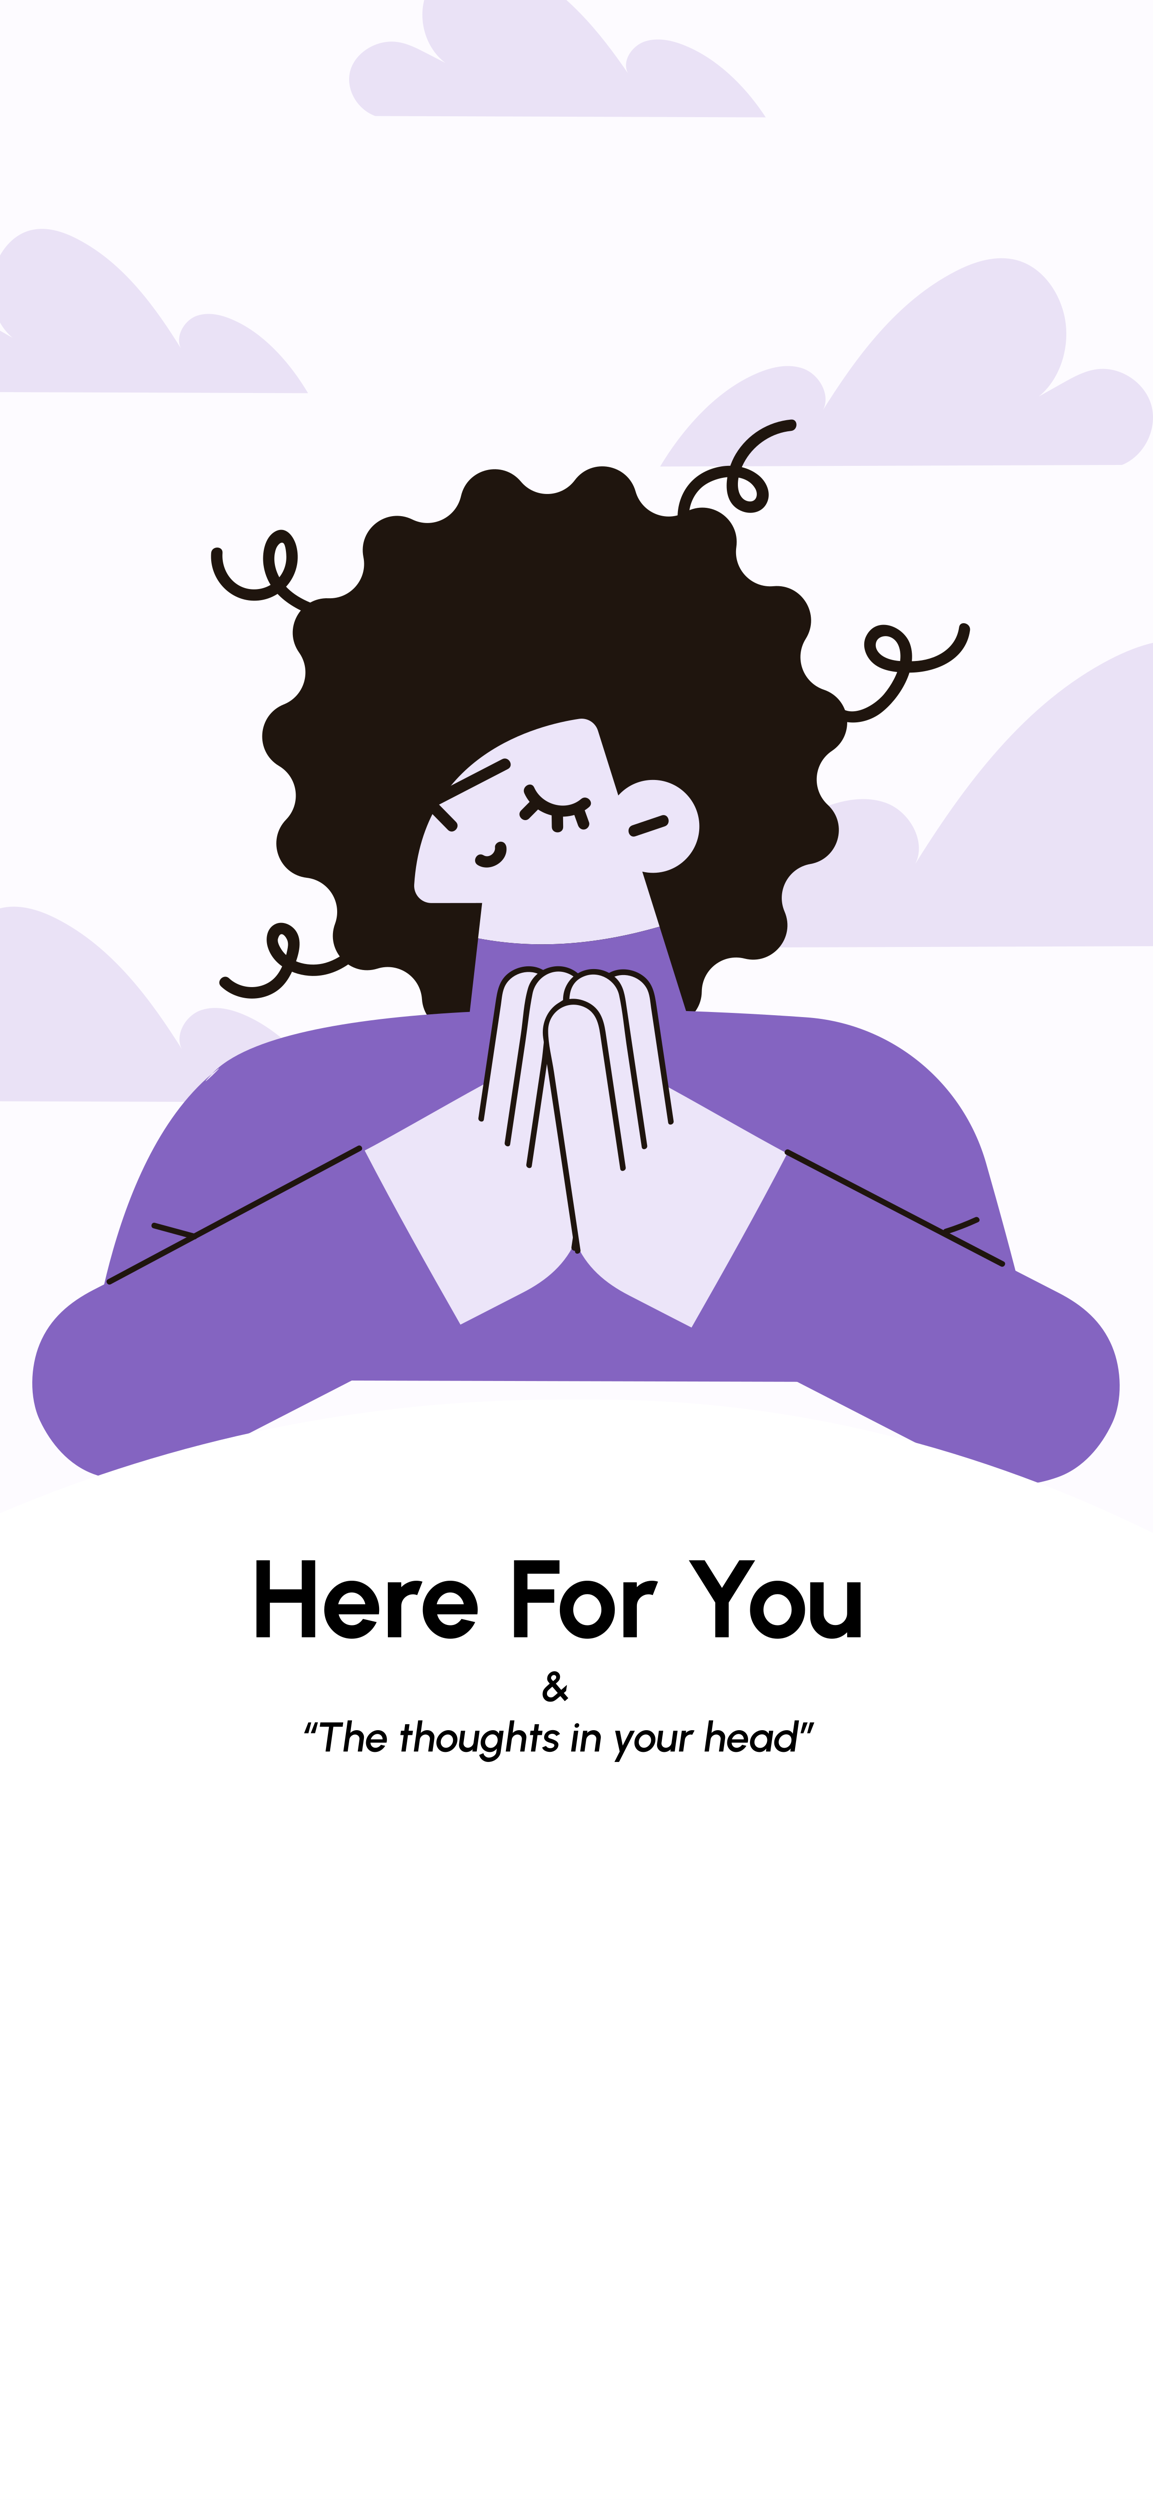 <svg width="393" height="852" viewBox="0 0 393 852" fill="none" xmlns="http://www.w3.org/2000/svg">
<g clip-path="url(#clip0_818_4637)">
<rect width="393" height="852" fill="#FDFBFF"/>
<path d="M127.916 39.55C121.487 37.173 117.649 30.072 119.441 23.936C121.232 17.799 128.428 13.398 135.272 14.297C138.791 14.747 141.989 16.386 145.091 17.992C149.025 20.016 152.959 22.04 156.893 24.096C147.074 20.916 142.309 9.799 144.484 0.45C146.019 -6.265 151.072 -12.723 158.301 -14.49C164.218 -15.936 170.486 -14.105 175.924 -11.534C192.747 -3.599 204.549 11.02 214.56 25.735C211.425 21.751 214.912 15.679 219.965 14.072C225.018 12.498 230.584 14.136 235.349 16.353C246 21.269 254.891 30.618 261 40L127.916 39.55Z" fill="#EAE2F6"/>
<rect x="127" y="839" width="140" height="5" rx="2.5" fill="black"/>
<path d="M-17.775 133.567C-23.706 131.128 -27.232 123.922 -25.602 117.664C-23.946 111.406 -17.321 106.963 -10.99 107.857C-7.731 108.318 -4.792 109.97 -1.934 111.596C1.699 113.654 5.332 115.741 8.965 117.799C-0.091 114.576 -4.472 103.251 -2.495 93.715C-1.052 86.861 3.569 80.305 10.247 78.517C15.697 77.054 21.494 78.896 26.489 81.524C42.01 89.597 52.882 104.471 62.125 119.479C59.24 115.442 62.446 109.239 67.12 107.613C71.795 106.015 76.924 107.694 81.332 109.916C91.162 114.901 99.337 124.437 105 134L-17.775 133.567Z" fill="#EAE2F6"/>
<path d="M382.452 158.45C390.057 155.359 394.58 146.223 392.49 138.288C390.366 130.354 381.87 124.721 373.75 125.854C369.571 126.438 365.802 128.533 362.137 130.594C357.478 133.205 352.818 135.85 348.159 138.46C359.773 134.373 365.391 120.015 362.856 107.925C361.006 99.235 355.079 90.923 346.515 88.656C339.526 86.801 332.092 89.136 325.686 92.468C305.781 102.704 291.838 121.561 279.985 140.59C283.685 135.472 279.574 127.606 273.579 125.545C267.583 123.519 261.006 125.648 255.353 128.465C242.746 134.785 232.263 146.875 225 159L382.452 158.45Z" fill="#EAE2F6"/>
<path d="M-34.066 375.211C-41.216 372.326 -45.503 363.713 -43.512 356.258C-41.521 348.802 -33.497 343.5 -25.859 344.557C-21.938 345.105 -18.363 347.076 -14.909 349.026C-10.521 351.484 -6.133 353.942 -1.746 356.4C-12.675 352.54 -17.977 339.072 -15.58 327.716C-13.853 319.55 -8.246 311.749 -0.181 309.616C6.4 307.869 13.389 310.083 19.463 313.191C38.213 322.82 51.356 340.514 62.509 358.391C59.015 353.576 62.895 346.182 68.542 344.272C74.169 342.363 80.385 344.353 85.708 347.015C97.571 352.967 107.464 364.302 114.29 375.698L-34.066 375.211Z" fill="#EAE2F6"/>
<path d="M462.436 322.232C473.639 317.691 480.354 304.132 477.235 292.395C474.116 280.659 461.544 272.312 449.577 273.975C443.435 274.838 437.833 277.94 432.422 281.01C425.548 284.88 418.673 288.75 411.798 292.619C428.921 286.543 437.228 265.34 433.473 247.464C430.767 234.608 421.983 222.327 409.347 218.97C399.035 216.219 388.087 219.705 378.57 224.598C349.194 239.756 328.601 267.611 311.128 295.753C316.602 288.174 310.523 276.533 301.675 273.527C292.859 270.521 283.12 273.655 274.781 277.844C256.194 287.215 240.694 305.059 230 323L462.436 322.232Z" fill="#EAE2F6"/>
<path d="M216.639 167.489C218.694 174.787 227.04 178.246 233.65 174.533C242.124 169.759 252.356 176.803 250.979 186.435C249.898 193.945 256.105 200.501 263.647 199.78C273.328 198.867 279.811 209.475 274.642 217.707C270.596 224.136 273.625 232.643 280.806 235.062C290 238.181 291.653 250.507 283.56 255.917C277.269 260.139 276.57 269.135 282.141 274.29C289.28 280.888 285.764 292.812 276.188 294.467C268.731 295.761 264.431 303.696 267.418 310.676C271.273 319.608 263.202 329.07 253.796 326.694C246.445 324.827 239.306 330.343 239.2 337.917C239.094 347.655 227.888 353.023 220.24 346.997C214.287 342.309 205.517 344.43 202.36 351.326C198.314 360.173 185.879 360.512 181.346 351.898C177.808 345.194 168.931 343.539 163.254 348.567C155.967 354.996 144.485 350.244 143.828 340.527C143.319 332.953 135.884 327.839 128.66 330.11C119.381 333.016 110.823 323.978 114.191 314.855C116.818 307.727 112.094 300.025 104.552 299.155C94.913 298.031 90.74 286.299 97.519 279.318C102.794 273.887 101.607 264.913 95.104 261.052C86.757 256.087 87.71 243.676 96.735 240.069C103.768 237.247 106.331 228.591 101.946 222.396C96.332 214.461 102.243 203.514 111.945 203.896C119.508 204.193 125.376 197.319 123.872 189.872C121.966 180.325 131.816 172.751 140.523 177.036C147.323 180.388 155.458 176.485 157.132 169.08C159.271 159.597 171.346 156.669 177.554 164.137C182.405 169.971 191.429 169.717 195.942 163.628C201.767 155.863 213.991 158.133 216.639 167.489Z" fill="#1F150E"/>
<path d="M336.119 396.452C328.175 368.617 303.707 348.759 274.875 346.722C208.885 342.033 96.205 340.336 72.288 365.923C80.423 359.091 64.471 374.282 72.288 365.923C35.703 396.622 30.004 471.09 30.004 471.09L115.462 470.496L353.469 471.175C354.782 464.386 344.932 427.385 336.119 396.452Z" fill="#8464C1"/>
<path d="M224.816 315.81L218.927 297.055C223.863 298.222 229.286 296.991 233.29 293.279C239.709 287.338 240.111 277.324 234.179 270.896C228.248 264.467 218.249 264.064 211.83 270.005C211.449 270.365 211.088 270.726 210.75 271.108L203.801 249.001C202.932 246.264 200.221 244.567 197.382 244.991C183.316 247.091 144.04 256.957 141.18 301.51C140.968 304.884 143.616 307.769 147.006 307.769L164.334 307.748L162.957 319.799C183.845 323.808 204.648 321.623 224.816 315.81Z" fill="#ECE5F9"/>
<path d="M224.816 315.81C204.67 321.644 183.845 323.808 162.979 319.799L158.869 355.802C156.793 373.942 167.343 391.466 184.608 397.343C185.413 397.619 186.239 397.873 187.065 398.128C216.978 406.827 244.369 378.037 235.006 348.271L224.816 315.81Z" fill="#8464C1"/>
<path d="M171.155 258.739C162.596 263.173 154.017 267.586 145.458 272.02C144.335 272.593 144.23 274.227 145.056 275.075C147.598 277.664 150.119 280.231 152.661 282.819C154.419 284.601 157.152 281.864 155.394 280.082C152.852 277.494 150.331 274.927 147.789 272.338C147.661 273.357 147.534 274.375 147.386 275.394C155.945 270.959 164.524 266.547 173.083 262.112C175.328 260.945 173.358 257.593 171.155 258.739Z" fill="#1F150E"/>
<path d="M168.719 288.781C168.952 290.775 166.622 292.6 164.8 291.476C162.661 290.181 160.712 293.534 162.851 294.828C166.982 297.352 173.168 293.746 172.617 288.781C172.49 287.742 171.812 286.85 170.668 286.85C169.715 286.829 168.613 287.72 168.719 288.781Z" fill="#1F150E"/>
<path d="M225.536 277.897C222.21 279.022 218.884 280.146 215.559 281.271C213.207 282.077 214.224 285.811 216.597 285.005C219.923 283.88 223.248 282.756 226.574 281.631C228.926 280.846 227.909 277.091 225.536 277.897Z" fill="#1F150E"/>
<path d="M178.718 270.344C182.425 278.725 193.992 280.867 200.792 275.054C202.699 273.421 199.945 270.684 198.059 272.317C192.975 276.667 184.713 274.333 182.086 268.392C181.07 266.101 177.722 268.074 178.718 270.344Z" fill="#1F150E"/>
<path d="M181.897 271.893C180.478 273.336 179.037 274.757 177.618 276.2C175.86 277.961 178.592 280.719 180.351 278.937C181.77 277.494 183.211 276.073 184.63 274.63C186.409 272.869 183.677 270.132 181.897 271.893Z" fill="#1F150E"/>
<path d="M188.018 277.494C188.039 278.937 188.06 280.358 188.081 281.801C188.103 284.305 192.001 284.305 191.958 281.801C191.937 280.358 191.916 278.937 191.895 277.494C191.852 275.012 187.976 274.991 188.018 277.494Z" fill="#1F150E"/>
<path d="M195.646 277.452C196.112 278.725 196.557 280.019 197.023 281.292C197.383 282.268 198.336 282.947 199.417 282.65C200.37 282.395 201.133 281.249 200.773 280.252C200.307 278.979 199.862 277.685 199.396 276.412C199.035 275.415 198.082 274.757 197.002 275.054C196.048 275.33 195.307 276.476 195.646 277.452Z" fill="#1F150E"/>
<path d="M208.991 419.981C208.991 423.694 205.983 426.728 202.254 426.728C198.547 426.728 195.518 423.715 195.518 419.981C195.518 416.268 198.526 413.234 202.254 413.234C205.983 413.234 208.991 416.247 208.991 419.981Z" fill="#1F150E"/>
<path d="M111.501 398.68C89.914 409.776 68.327 420.872 46.718 431.968C41.761 434.514 36.804 437.06 31.847 439.606C23.712 443.806 17.103 449.344 13.523 458.042C10.345 465.744 9.964 476.373 13.565 484.053C17.293 492.009 23.458 499.307 31.953 502.405C40.024 505.333 49.981 506.436 57.925 502.363C71.462 495.404 85.02 488.445 98.557 481.465C118.025 471.451 137.494 461.458 156.962 451.444C145.819 431.841 134.761 412.173 124.317 392.103C120.038 394.309 115.759 396.495 111.501 398.68Z" fill="#8464C1"/>
<path d="M178.19 440.539C186.325 436.36 192.934 430.822 196.515 422.124C199.692 414.422 200.074 403.793 196.472 396.113C192.744 388.157 186.579 380.859 178.084 377.761C170.013 374.833 177.067 363.186 169.123 367.28C159.844 372.054 133.576 387.351 124.297 392.103C134.741 412.195 145.778 431.862 156.942 451.444C159.061 450.362 161.2 449.259 163.319 448.177C168.276 445.631 173.233 443.085 178.19 440.539Z" fill="#ECE5F9"/>
<path d="M181.833 393.1C184.397 375.894 186.96 358.667 189.523 341.461C190.265 336.454 186.663 330.938 181.452 330.365C176.262 329.792 171.178 333.08 170.373 338.448C167.809 355.654 165.246 372.882 162.683 390.088C161.941 395.095 165.543 400.611 170.754 401.184C175.944 401.778 181.028 398.468 181.833 393.1Z" fill="#ECE5F9"/>
<path d="M182.766 393.355C184.694 380.35 186.643 367.323 188.57 354.318C189.714 346.595 193.824 334.417 184.27 330.153C180.902 328.646 176.749 329.262 173.762 331.341C170.055 333.908 169.483 337.769 168.869 341.97C166.941 354.997 164.992 368.002 163.064 381.029C162.874 382.259 164.759 382.768 164.929 381.538C166.496 371.036 168.043 360.534 169.61 350.032C169.992 347.507 170.352 344.983 170.733 342.479C171.072 340.209 171.157 337.727 172.322 335.669C174.716 331.468 180.732 329.877 184.757 332.635C189.566 335.945 188.592 341.227 187.85 346.213C187.109 351.241 186.346 356.291 185.605 361.319C184.037 371.821 182.49 382.302 180.923 392.803C180.711 394.076 182.575 394.586 182.766 393.355Z" fill="#1F150E"/>
<path d="M186.472 425.752C190.857 397.683 195.242 369.593 199.627 341.524C200.411 336.517 196.852 330.98 191.62 330.365C186.429 329.749 181.324 333.017 180.477 338.384C176.091 366.453 171.706 394.543 167.321 422.612C166.537 427.619 170.096 433.156 175.329 433.771C180.519 434.387 185.624 431.119 186.472 425.752Z" fill="#ECE5F9"/>
<path d="M192.32 398.023C193.93 387.16 195.561 376.297 197.171 365.456C197.976 360.025 198.781 354.593 199.586 349.162C200.158 345.258 201.535 340.867 200.37 336.942C198.548 330.789 192.087 327.734 186.198 330.089C183.232 331.277 180.88 333.738 179.969 336.814C178.508 341.758 178.296 347.401 177.533 352.514C175.69 364.841 173.868 377.146 172.025 389.472C171.835 390.703 173.72 391.212 173.889 389.982C175.627 378.292 177.364 366.602 179.101 354.912C179.906 349.502 180.435 343.985 181.516 338.618C182.554 333.462 187.829 329.792 193.083 331.574C199.374 333.717 198.951 340.209 198.146 345.492C197.298 351.135 196.472 356.779 195.625 362.401C193.888 374.091 192.15 385.781 190.413 397.492C190.265 398.723 192.129 399.253 192.32 398.023Z" fill="#1F150E"/>
<path d="M187.552 348.547C184.438 369.466 181.324 390.385 178.21 411.304C177.469 416.311 181.07 421.827 186.281 422.4C191.471 422.972 196.556 419.684 197.361 414.316C200.475 393.397 203.589 372.478 206.703 351.559C207.445 346.552 203.843 341.036 198.632 340.463C193.442 339.891 188.357 343.179 187.552 348.547Z" fill="#ECE5F9"/>
<path d="M196.662 425.582C200.115 402.435 203.547 379.289 207 356.142C207.656 351.793 208.44 347.719 205.75 343.858C203.292 340.336 199.161 338.787 194.967 339.7C185.18 341.821 185.794 353.808 184.629 361.658C182.892 373.391 181.133 385.123 179.396 396.877C179.206 398.107 181.091 398.616 181.261 397.386C182.553 388.645 183.866 379.904 185.158 371.163C185.858 366.389 186.578 361.616 187.277 356.863C187.849 353.002 187.743 347.634 190.391 344.558C194.374 339.954 201.767 340.485 204.712 345.916C207.021 350.202 205.029 356.121 204.352 360.661C202.805 371.057 201.259 381.474 199.712 391.87C198.06 402.923 196.429 413.998 194.776 425.052C194.607 426.282 196.471 426.813 196.662 425.582Z" fill="#1F150E"/>
<path d="M281.145 399.677C302.732 410.773 324.319 421.869 345.927 432.965C350.885 435.511 355.842 438.057 360.799 440.603C368.934 444.782 375.543 450.32 379.123 459.018C382.301 466.72 382.682 477.349 379.081 485.029C375.353 492.985 369.188 500.305 360.693 503.381C352.622 506.309 342.665 507.412 334.721 503.339C321.184 496.38 307.626 489.421 294.089 482.441C274.621 472.427 255.152 462.434 235.684 452.42C246.827 432.817 257.885 413.149 268.329 393.079C272.608 395.286 276.887 397.492 281.145 399.677Z" fill="#8464C1"/>
<path d="M214.456 441.515C206.322 437.336 199.712 431.798 196.132 423.1C192.954 415.398 192.573 404.769 196.174 397.089C199.903 389.133 206.067 381.813 214.562 378.737C222.634 375.809 215.579 364.162 223.523 368.256C232.802 373.03 259.071 388.327 268.35 393.1C257.906 413.192 246.869 432.859 235.704 452.442C233.586 451.36 231.446 450.256 229.328 449.174C224.371 446.628 219.414 444.082 214.456 441.515Z" fill="#ECE5F9"/>
<path d="M210.814 394.098C208.251 376.891 205.687 359.664 203.124 342.458C202.383 337.451 205.984 331.935 211.195 331.362C216.386 330.789 221.47 334.077 222.275 339.445C224.838 356.651 227.401 373.879 229.965 391.085C230.706 396.092 227.105 401.608 221.893 402.181C216.703 402.754 211.619 399.465 210.814 394.098Z" fill="#ECE5F9"/>
<path d="M211.746 393.843C210.178 383.341 208.632 372.86 207.064 362.358C206.323 357.33 205.56 352.28 204.819 347.252C204.077 342.266 203.081 336.984 207.911 333.674C211.937 330.895 217.932 332.507 220.347 336.708C221.512 338.723 221.597 341.248 221.936 343.518C222.317 346.043 222.677 348.568 223.058 351.071C224.626 361.573 226.172 372.075 227.74 382.577C227.931 383.807 229.795 383.277 229.604 382.068C227.677 369.041 225.728 356.036 223.8 343.009C223.164 338.808 222.613 334.947 218.906 332.38C215.919 330.301 211.767 329.685 208.399 331.192C198.823 335.456 202.954 347.613 204.098 355.357C206.026 368.362 207.975 381.389 209.903 394.394C210.051 395.582 211.937 395.052 211.746 393.843Z" fill="#1F150E"/>
<path d="M206.174 426.749C201.789 398.68 197.403 370.59 193.018 342.521C192.234 337.514 195.793 331.977 201.026 331.362C206.216 330.746 211.322 334.014 212.169 339.381C216.554 367.45 220.939 395.54 225.325 423.609C226.108 428.616 222.549 434.153 217.317 434.768C212.127 435.384 207.021 432.116 206.174 426.749Z" fill="#ECE5F9"/>
<path d="M202.193 398.489C200.455 386.799 198.718 375.109 196.981 363.398C196.176 357.967 195.371 352.535 194.566 347.104C193.761 341.673 192.977 334.799 199.544 332.571C204.48 330.895 209.925 334.184 211.026 339.169C212.213 344.643 212.721 350.35 213.526 355.888C215.263 367.578 217 379.268 218.738 390.958C218.928 392.188 220.792 391.658 220.602 390.448C218.992 379.586 217.361 368.723 215.751 357.882C214.946 352.451 214.141 347.019 213.336 341.588C212.806 338.087 212.128 335.053 209.268 332.72C204.269 328.625 196.685 329.728 193.359 335.35C191.367 338.724 191.833 342.034 192.384 345.725C193.189 351.156 193.994 356.588 194.799 362.019C196.642 374.345 198.464 386.651 200.307 398.977C200.498 400.25 202.383 399.72 202.193 398.489Z" fill="#1F150E"/>
<path d="M205.093 349.544C208.207 370.463 211.321 391.382 214.435 412.301C215.177 417.308 211.576 422.824 206.364 423.397C201.174 423.969 196.09 420.681 195.285 415.313C192.171 394.394 189.057 373.475 185.942 352.556C185.201 347.549 188.802 342.033 194.014 341.46C199.204 340.888 204.288 344.176 205.093 349.544Z" fill="#ECE5F9"/>
<path d="M197.849 426.049C194.84 405.872 191.832 385.675 188.845 365.498C188.167 360.894 186.833 355.93 186.833 351.284C186.812 345.067 192.828 340.782 198.654 343.009C203.78 344.982 204.183 349.82 204.882 354.551C205.56 359.134 206.238 363.716 206.937 368.299C208.42 378.313 209.924 388.327 211.407 398.362C211.597 399.592 213.462 399.062 213.271 397.853C211.724 387.521 210.199 377.188 208.653 366.835C207.911 361.807 207.149 356.779 206.407 351.75C205.75 347.401 204.479 343.646 200.285 341.588C191.705 337.387 183.931 344.961 185.138 353.639C186.727 364.968 188.506 376.255 190.18 387.563C192.108 400.568 194.057 413.553 195.984 426.558C196.154 427.81 198.039 427.279 197.849 426.049Z" fill="#1F150E"/>
<path d="M37.779 437.675C62.65 424.394 87.542 411.112 112.412 397.831C115.929 395.943 119.445 394.076 122.962 392.188C124.064 391.594 123.089 389.918 121.987 390.512C97.117 403.793 72.225 417.074 47.355 430.355C43.838 432.244 40.322 434.111 36.805 435.999C35.682 436.593 36.678 438.269 37.779 437.675Z" fill="#1F150E"/>
<path d="M342.115 429.931C320.697 418.793 299.301 407.633 277.884 396.495C274.897 394.946 271.91 393.376 268.901 391.828C267.8 391.255 266.804 392.931 267.927 393.504C289.344 404.642 310.741 415.802 332.158 426.94C335.145 428.489 338.132 430.059 341.14 431.608C342.242 432.18 343.216 430.504 342.115 429.931Z" fill="#1F150E"/>
<path d="M52.312 418.623C56.887 419.875 61.463 421.105 66.06 422.357C67.268 422.675 67.776 420.808 66.569 420.49C61.993 419.238 57.417 418.008 52.82 416.756C51.612 416.416 51.104 418.283 52.312 418.623Z" fill="#1F150E"/>
<path d="M322.647 420.66C326.311 419.514 329.892 418.135 333.387 416.523C334.51 416.014 333.535 414.337 332.413 414.847C329.065 416.374 325.634 417.69 322.138 418.793C320.952 419.153 321.46 421.042 322.647 420.66Z" fill="#1F150E"/>
<path d="M280.913 240.197C284.472 247.941 294.259 247.516 300.212 243.018C306.589 238.181 313.007 227.807 310.211 219.554C308.135 213.422 298.771 209.709 295.234 216.795C293.708 219.829 294.916 223.457 297.267 225.727C300.276 228.613 304.873 229.101 308.834 229.228C318.219 229.546 329.192 225.324 330.633 214.822C330.972 212.383 327.243 211.322 326.904 213.783C325.845 221.399 318.642 225.006 311.588 225.324C308.241 225.473 304.089 225.494 301.102 223.733C299.471 222.778 298.115 221.017 298.581 219.087C299.047 217.092 301.356 216.435 303.135 217.008C306.779 218.196 307.309 222.778 306.694 225.961C305.953 229.78 303.813 233.556 301.356 236.526C297.352 241.342 287.925 246.18 284.281 238.202C283.201 235.975 279.875 237.948 280.913 240.197Z" fill="#1F150E"/>
<path d="M71.97 188.472C71.271 197.637 78.898 205.572 88.134 204.66C97.159 203.747 103.302 194.858 100.993 186.053C100.146 182.85 97.455 179.073 93.769 181.152C90.083 183.232 89.299 188.769 89.808 192.524C91.227 202.92 100.887 208.245 110.039 210.961C112.433 211.682 113.449 207.927 111.077 207.227C105.357 205.53 99.235 203.026 95.845 197.828C94.15 195.219 93.134 191.888 93.642 188.748C93.748 188.132 93.896 187.496 94.129 186.923C94.383 186.223 95.464 184.547 96.481 185.035C97.413 185.48 97.603 189.087 97.603 189.766C97.646 196.046 92.562 201.032 86.291 200.862C79.745 200.692 75.381 194.752 75.847 188.472C76.038 185.99 72.161 185.99 71.97 188.472Z" fill="#1F150E"/>
<path d="M75.339 336.178C80.275 340.845 88.114 341.715 93.897 338.023C97.053 336.008 98.96 332.826 100.273 329.41C101.587 325.909 103.197 321.199 101.1 317.656C99.638 315.174 96.206 313.561 93.537 315.089C90.825 316.638 90.444 320.138 91.291 322.854C93.367 329.579 101.163 332.932 107.709 332.592C117.009 332.104 124.042 325.06 129.063 317.847C130.482 315.789 127.135 313.858 125.716 315.895C122.051 321.157 117.306 326.333 110.95 328.158C105.781 329.643 99.002 328.349 95.909 323.575C95.338 322.684 94.427 321.072 94.744 319.947C95.676 316.616 97.625 319.417 97.986 320.584C98.325 321.687 98.155 322.705 97.922 323.809C97.287 326.991 96.015 330.661 93.77 333.08C89.681 337.472 82.33 337.451 78.072 333.398C76.272 331.701 73.517 334.459 75.339 336.178Z" fill="#1F150E"/>
<path d="M237.082 184.101C233.565 178.5 234.052 170.714 239.115 166.153C243.479 162.228 253.923 160.403 257.44 166.534C258.626 168.614 257.758 171.435 254.919 170.82C252.716 170.332 251.72 168.062 251.551 166.004C251.275 162.779 252.504 159.427 254.135 156.711C257.44 151.238 263.266 147.483 269.621 146.867C272.078 146.634 272.099 142.751 269.621 142.985C261.846 143.706 254.834 148.013 250.788 154.738C247.398 160.361 245.089 171.414 253.161 174.321C255.999 175.339 259.41 174.681 261.062 171.987C263.138 168.635 261.571 164.54 258.774 162.164C252.822 157.157 243.352 157.963 237.442 162.525C230.303 168.041 229.031 178.564 233.734 186.053C235.069 188.175 238.416 186.223 237.082 184.101Z" fill="#1F150E"/>
<g filter="url(#filter0_d_818_4637)">
<rect x="-295.165" y="461" width="984.329" height="971" rx="485.5" fill="white"/>
<path d="M102.859 515.757H107.433V542H102.859V530.228H91.987V542H87.413V515.757H91.987V525.654H102.859V515.757ZM119.897 542.487C118.173 542.487 116.598 542.044 115.174 541.156C113.762 540.269 112.631 539.076 111.781 537.576C110.944 536.077 110.525 534.421 110.525 532.609C110.525 531.247 110.769 529.972 111.256 528.785C111.743 527.585 112.412 526.535 113.262 525.636C114.124 524.723 115.124 524.011 116.261 523.499C117.398 522.986 118.61 522.73 119.897 522.73C121.36 522.73 122.697 523.043 123.909 523.667C125.134 524.28 126.171 525.123 127.021 526.198C127.87 527.273 128.489 528.497 128.876 529.872C129.264 531.247 129.351 532.684 129.139 534.183H115.436C115.611 534.883 115.899 535.514 116.298 536.077C116.698 536.626 117.204 537.07 117.817 537.407C118.429 537.732 119.123 537.901 119.897 537.914C120.697 537.926 121.422 537.739 122.072 537.351C122.734 536.951 123.284 536.414 123.721 535.739L128.389 536.826C127.627 538.488 126.489 539.851 124.977 540.913C123.465 541.963 121.772 542.487 119.897 542.487ZM115.286 530.753H124.509C124.371 530.003 124.078 529.328 123.628 528.729C123.19 528.116 122.647 527.629 121.997 527.266C121.347 526.904 120.647 526.723 119.897 526.723C119.148 526.723 118.454 526.904 117.817 527.266C117.179 527.616 116.636 528.097 116.186 528.71C115.749 529.31 115.449 529.991 115.286 530.753ZM132.207 542L132.189 523.255H136.762L136.781 524.923C137.418 524.249 138.181 523.717 139.068 523.33C139.955 522.93 140.911 522.73 141.936 522.73C142.623 522.73 143.311 522.83 143.998 523.03L142.198 527.641C141.724 527.454 141.249 527.36 140.774 527.36C140.037 527.36 139.362 527.541 138.749 527.904C138.15 528.254 137.668 528.735 137.306 529.347C136.956 529.947 136.781 530.616 136.781 531.353V542H132.207ZM153.47 542.487C151.745 542.487 150.171 542.044 148.746 541.156C147.334 540.269 146.203 539.076 145.353 537.576C144.516 536.077 144.098 534.421 144.098 532.609C144.098 531.247 144.341 529.972 144.829 528.785C145.316 527.585 145.985 526.535 146.834 525.636C147.697 524.723 148.696 524.011 149.833 523.499C150.971 522.986 152.183 522.73 153.47 522.73C154.932 522.73 156.269 523.043 157.481 523.667C158.706 524.28 159.743 525.123 160.593 526.198C161.443 527.273 162.061 528.497 162.449 529.872C162.836 531.247 162.924 532.684 162.711 534.183H149.009C149.184 534.883 149.471 535.514 149.871 536.077C150.271 536.626 150.777 537.07 151.389 537.407C152.002 537.732 152.695 537.901 153.47 537.914C154.27 537.926 154.995 537.739 155.644 537.351C156.307 536.951 156.857 536.414 157.294 535.739L161.961 536.826C161.199 538.488 160.062 539.851 158.55 540.913C157.038 541.963 155.345 542.487 153.47 542.487ZM148.859 530.753H158.081C157.944 530.003 157.65 529.328 157.2 528.729C156.763 528.116 156.219 527.629 155.569 527.266C154.92 526.904 154.22 526.723 153.47 526.723C152.72 526.723 152.027 526.904 151.389 527.266C150.752 527.616 150.208 528.097 149.759 528.71C149.321 529.31 149.021 529.991 148.859 530.753ZM175.207 542V515.757H190.709V520.331H179.781V525.654H188.909V530.228H179.781V542H175.207ZM200.186 542.487C198.461 542.487 196.887 542.044 195.462 541.156C194.05 540.269 192.919 539.082 192.069 537.595C191.232 536.095 190.814 534.44 190.814 532.628C190.814 531.253 191.057 529.972 191.545 528.785C192.032 527.585 192.7 526.535 193.55 525.636C194.413 524.723 195.412 524.011 196.549 523.499C197.687 522.986 198.899 522.73 200.186 522.73C201.911 522.73 203.479 523.174 204.891 524.061C206.316 524.948 207.447 526.142 208.284 527.641C209.134 529.141 209.558 530.803 209.558 532.628C209.558 533.99 209.315 535.264 208.827 536.451C208.34 537.639 207.665 538.688 206.803 539.601C205.953 540.5 204.96 541.206 203.823 541.719C202.698 542.231 201.486 542.487 200.186 542.487ZM200.186 537.914C201.098 537.914 201.917 537.67 202.642 537.183C203.366 536.695 203.935 536.052 204.347 535.252C204.772 534.452 204.985 533.577 204.985 532.628C204.985 531.653 204.766 530.766 204.329 529.966C203.904 529.153 203.323 528.51 202.585 528.035C201.861 527.548 201.061 527.304 200.186 527.304C199.286 527.304 198.474 527.548 197.749 528.035C197.024 528.522 196.449 529.172 196.025 529.984C195.6 530.797 195.387 531.678 195.387 532.628C195.387 533.615 195.606 534.508 196.043 535.308C196.481 536.108 197.062 536.745 197.787 537.22C198.524 537.682 199.324 537.914 200.186 537.914ZM212.496 542L212.477 523.255H217.051L217.07 524.923C217.707 524.249 218.469 523.717 219.357 523.33C220.244 522.93 221.2 522.73 222.225 522.73C222.912 522.73 223.599 522.83 224.286 523.03L222.487 527.641C222.012 527.454 221.537 527.36 221.062 527.36C220.325 527.36 219.65 527.541 219.038 527.904C218.438 528.254 217.957 528.735 217.594 529.347C217.245 529.947 217.07 530.616 217.07 531.353V542H212.496ZM251.992 515.757H257.39L248.374 530.172V542H243.8V530.172L234.784 515.757H240.182L246.087 525.186L251.992 515.757ZM265.025 542.487C263.3 542.487 261.725 542.044 260.301 541.156C258.889 540.269 257.758 539.082 256.908 537.595C256.071 536.095 255.652 534.44 255.652 532.628C255.652 531.253 255.896 529.972 256.383 528.785C256.87 527.585 257.539 526.535 258.389 525.636C259.251 524.723 260.251 524.011 261.388 523.499C262.525 522.986 263.737 522.73 265.025 522.73C266.749 522.73 268.317 523.174 269.73 524.061C271.154 524.948 272.285 526.142 273.122 527.641C273.972 529.141 274.397 530.803 274.397 532.628C274.397 533.99 274.153 535.264 273.666 536.451C273.179 537.639 272.504 538.688 271.642 539.601C270.792 540.5 269.798 541.206 268.661 541.719C267.536 542.231 266.324 542.487 265.025 542.487ZM265.025 537.914C265.937 537.914 266.755 537.67 267.48 537.183C268.205 536.695 268.774 536.052 269.186 535.252C269.611 534.452 269.823 533.577 269.823 532.628C269.823 531.653 269.605 530.766 269.167 529.966C268.742 529.153 268.161 528.51 267.424 528.035C266.699 527.548 265.899 527.304 265.025 527.304C264.125 527.304 263.313 527.548 262.588 528.035C261.863 528.522 261.288 529.172 260.863 529.984C260.438 530.797 260.226 531.678 260.226 532.628C260.226 533.615 260.445 534.508 260.882 535.308C261.319 536.108 261.9 536.745 262.625 537.22C263.362 537.682 264.162 537.914 265.025 537.914ZM276.163 535.064V523.255H280.737V533.865C280.737 534.602 280.918 535.277 281.281 535.889C281.643 536.489 282.124 536.97 282.724 537.333C283.336 537.682 284.005 537.857 284.73 537.857C285.479 537.857 286.154 537.682 286.754 537.333C287.354 536.97 287.835 536.489 288.197 535.889C288.56 535.277 288.741 534.602 288.741 533.865V523.255H293.315L293.334 542H288.76L288.741 540.294C288.091 540.969 287.323 541.506 286.435 541.906C285.548 542.294 284.598 542.487 283.586 542.487C282.224 542.487 280.981 542.156 279.856 541.494C278.731 540.819 277.831 539.926 277.157 538.813C276.494 537.689 276.163 536.439 276.163 535.064Z" fill="black"/>
<path d="M103.648 574.72L105.101 571.019H106.08L105.123 574.72H103.648ZM105.917 574.691L107.37 570.99H108.349L107.391 574.691H105.917ZM116.991 571.019L116.786 572.493H113.624L112.44 580.945H110.965L112.149 572.493H108.994L109.199 571.019H116.991ZM124.037 576.499L123.413 580.945H121.939L122.513 576.861C122.56 576.544 122.522 576.256 122.4 575.996C122.281 575.736 122.104 575.53 121.868 575.379C121.631 575.223 121.355 575.145 121.038 575.145C120.722 575.145 120.421 575.223 120.138 575.379C119.859 575.53 119.625 575.736 119.436 575.996C119.247 576.256 119.129 576.544 119.081 576.861L118.507 580.945H117.032L118.521 570.31H119.996L119.4 574.606C119.684 574.313 120.017 574.082 120.4 573.911C120.783 573.741 121.182 573.656 121.598 573.656C122.123 573.656 122.581 573.784 122.974 574.039C123.366 574.294 123.659 574.637 123.853 575.067C124.052 575.497 124.113 575.975 124.037 576.499ZM127.788 581.129C127.136 581.129 126.564 580.961 126.072 580.626C125.586 580.29 125.222 579.841 124.981 579.279C124.744 578.711 124.673 578.085 124.768 577.4C124.839 576.88 124.997 576.395 125.243 575.946C125.493 575.493 125.805 575.095 126.179 574.755C126.552 574.41 126.966 574.141 127.42 573.947C127.878 573.753 128.351 573.656 128.838 573.656C129.381 573.656 129.863 573.77 130.284 573.997C130.709 574.219 131.054 574.528 131.319 574.925C131.584 575.318 131.756 575.771 131.837 576.287C131.917 576.797 131.884 577.341 131.737 577.917H126.278C126.287 578.243 126.363 578.539 126.505 578.804C126.651 579.064 126.85 579.269 127.1 579.42C127.351 579.572 127.649 579.65 127.994 579.654C128.353 579.654 128.693 579.565 129.015 579.385C129.336 579.205 129.613 578.957 129.844 578.641L131.291 578.988C130.917 579.617 130.416 580.132 129.788 580.534C129.164 580.931 128.497 581.129 127.788 581.129ZM126.384 576.79H130.412C130.412 576.45 130.336 576.142 130.185 575.868C130.033 575.589 129.825 575.37 129.561 575.209C129.301 575.043 129.001 574.961 128.66 574.961C128.32 574.961 127.996 575.041 127.689 575.202C127.386 575.363 127.119 575.582 126.888 575.861C126.661 576.135 126.493 576.445 126.384 576.79ZM140.555 575.329H139.066L138.272 580.945H136.797L137.591 575.329H136.464L136.67 573.855H137.797L138.102 571.628H139.577L139.272 573.855H140.761L140.555 575.329ZM148.05 576.499L147.426 580.945H145.951L146.525 576.861C146.572 576.544 146.535 576.256 146.412 575.996C146.294 575.736 146.116 575.53 145.88 575.379C145.644 575.223 145.367 575.145 145.05 575.145C144.734 575.145 144.434 575.223 144.15 575.379C143.871 575.53 143.637 575.736 143.448 575.996C143.259 576.256 143.141 576.544 143.094 576.861L142.519 580.945H141.045L142.533 570.31H144.008L143.413 574.606C143.696 574.313 144.029 574.082 144.412 573.911C144.795 573.741 145.195 573.656 145.611 573.656C146.135 573.656 146.594 573.784 146.986 574.039C147.378 574.294 147.671 574.637 147.865 575.067C148.064 575.497 148.125 575.975 148.05 576.499ZM151.8 581.129C151.148 581.129 150.576 580.961 150.085 580.626C149.598 580.29 149.234 579.841 148.993 579.279C148.756 578.711 148.686 578.085 148.78 577.4C148.851 576.88 149.009 576.395 149.255 575.946C149.506 575.493 149.818 575.095 150.191 574.755C150.564 574.41 150.978 574.141 151.432 573.947C151.89 573.753 152.363 573.656 152.85 573.656C153.502 573.656 154.072 573.824 154.558 574.16C155.05 574.495 155.416 574.947 155.657 575.514C155.899 576.081 155.969 576.71 155.87 577.4C155.799 577.915 155.639 578.397 155.388 578.846C155.142 579.295 154.833 579.692 154.459 580.037C154.086 580.378 153.672 580.645 153.218 580.838C152.765 581.032 152.292 581.129 151.8 581.129ZM152.006 579.654C152.398 579.654 152.765 579.55 153.105 579.342C153.445 579.134 153.731 578.86 153.963 578.52C154.199 578.175 154.343 577.802 154.395 577.4C154.452 576.989 154.412 576.61 154.275 576.265C154.138 575.92 153.927 575.646 153.644 575.443C153.36 575.235 153.027 575.131 152.644 575.131C152.257 575.131 151.89 575.235 151.545 575.443C151.205 575.651 150.919 575.927 150.687 576.272C150.456 576.617 150.312 576.993 150.255 577.4C150.198 577.82 150.238 578.201 150.375 578.541C150.517 578.882 150.73 579.153 151.013 579.357C151.297 579.555 151.628 579.654 152.006 579.654ZM156.473 578.286L157.09 573.855H158.565L157.99 577.924C157.948 578.241 157.986 578.529 158.104 578.789C158.222 579.049 158.399 579.257 158.636 579.413C158.877 579.565 159.153 579.64 159.465 579.64C159.782 579.64 160.082 579.565 160.366 579.413C160.649 579.257 160.885 579.049 161.075 578.789C161.264 578.529 161.379 578.241 161.422 577.924L161.989 573.855H163.464L162.478 580.945H161.004L161.103 580.179C160.819 580.472 160.486 580.704 160.103 580.874C159.72 581.044 159.323 581.129 158.912 581.129C158.387 581.129 157.927 581.002 157.529 580.746C157.137 580.491 156.844 580.148 156.65 579.718C156.456 579.288 156.397 578.811 156.473 578.286ZM170.192 573.855H171.666L170.645 581.129C170.579 581.616 170.414 582.065 170.149 582.476C169.884 582.888 169.556 583.242 169.163 583.54C168.771 583.842 168.336 584.076 167.859 584.242C167.386 584.407 166.904 584.49 166.412 584.49C165.916 584.49 165.453 584.384 165.023 584.171C164.597 583.963 164.236 583.679 163.938 583.32C163.645 582.961 163.444 582.554 163.335 582.101L164.775 581.491C164.827 581.784 164.942 582.044 165.122 582.271C165.302 582.498 165.521 582.677 165.781 582.81C166.046 582.942 166.327 583.008 166.625 583.008C166.918 583.008 167.207 582.961 167.49 582.866C167.774 582.776 168.034 582.649 168.27 582.483C168.511 582.318 168.712 582.119 168.873 581.888C169.033 581.656 169.133 581.403 169.171 581.129L169.341 579.931C169.057 580.29 168.717 580.581 168.32 580.803C167.927 581.02 167.49 581.129 167.008 581.129C166.507 581.129 166.049 581.032 165.633 580.838C165.217 580.645 164.864 580.378 164.576 580.037C164.288 579.692 164.08 579.295 163.952 578.846C163.829 578.397 163.803 577.915 163.874 577.4C163.945 576.885 164.106 576.402 164.356 575.953C164.612 575.5 164.931 575.103 165.314 574.762C165.701 574.417 166.129 574.148 166.597 573.954C167.069 573.76 167.556 573.663 168.057 573.663C168.54 573.663 168.946 573.774 169.277 573.997C169.612 574.214 169.87 574.505 170.05 574.869L170.192 573.855ZM167.221 579.704C167.627 579.704 167.998 579.6 168.334 579.392C168.674 579.179 168.955 578.898 169.178 578.548C169.405 578.199 169.544 577.816 169.596 577.4C169.657 576.974 169.624 576.589 169.497 576.244C169.374 575.894 169.173 575.615 168.894 575.407C168.615 575.195 168.275 575.088 167.873 575.088C167.471 575.088 167.091 575.192 166.732 575.4C166.377 575.608 166.079 575.887 165.838 576.237C165.597 576.587 165.446 576.974 165.384 577.4C165.328 577.825 165.37 578.213 165.512 578.563C165.659 578.912 165.881 579.191 166.179 579.399C166.481 579.602 166.828 579.704 167.221 579.704ZM179.387 576.499L178.763 580.945H177.289L177.863 576.861C177.91 576.544 177.872 576.256 177.749 575.996C177.631 575.736 177.454 575.53 177.218 575.379C176.981 575.223 176.705 575.145 176.388 575.145C176.071 575.145 175.771 575.223 175.488 575.379C175.209 575.53 174.975 575.736 174.786 575.996C174.597 576.256 174.479 576.544 174.431 576.861L173.857 580.945H172.382L173.871 570.31H175.346L174.75 574.606C175.034 574.313 175.367 574.082 175.75 573.911C176.133 573.741 176.532 573.656 176.948 573.656C177.473 573.656 177.931 573.784 178.324 574.039C178.716 574.294 179.009 574.637 179.203 575.067C179.401 575.497 179.463 575.975 179.387 576.499ZM184.716 575.329H183.227L182.433 580.945H180.958L181.752 575.329H180.625L180.831 573.855H181.958L182.263 571.628H183.738L183.433 573.855H184.922L184.716 575.329ZM187.207 581.08C186.834 581.056 186.479 580.98 186.144 580.853C185.813 580.725 185.527 580.553 185.286 580.335C185.049 580.113 184.886 579.853 184.796 579.555L186.129 579.016C186.172 579.144 186.262 579.269 186.399 579.392C186.536 579.515 186.701 579.617 186.895 579.697C187.094 579.773 187.306 579.81 187.533 579.81C187.755 579.81 187.966 579.78 188.164 579.718C188.368 579.652 188.54 579.553 188.682 579.42C188.824 579.288 188.909 579.13 188.937 578.945C188.965 578.737 188.916 578.577 188.788 578.463C188.665 578.345 188.505 578.255 188.306 578.194C188.108 578.132 187.909 578.073 187.711 578.017C187.257 577.913 186.85 577.771 186.491 577.591C186.137 577.407 185.865 577.173 185.676 576.889C185.487 576.601 185.42 576.249 185.477 575.833C185.543 575.379 185.723 574.987 186.016 574.656C186.309 574.32 186.668 574.063 187.094 573.883C187.519 573.703 187.959 573.614 188.412 573.614C188.98 573.614 189.483 573.734 189.923 573.975C190.362 574.216 190.679 574.547 190.873 574.968L189.596 575.663C189.544 575.521 189.455 575.393 189.327 575.28C189.204 575.166 189.058 575.077 188.887 575.01C188.722 574.939 188.542 574.899 188.349 574.89C188.108 574.88 187.878 574.909 187.661 574.975C187.448 575.036 187.271 575.136 187.129 575.273C186.992 575.41 186.907 575.585 186.874 575.797C186.846 576.005 186.895 576.161 187.023 576.265C187.155 576.365 187.33 576.445 187.547 576.506C187.765 576.568 187.985 576.636 188.207 576.712C188.609 576.844 188.98 577.007 189.32 577.201C189.665 577.39 189.932 577.624 190.121 577.903C190.31 578.182 190.372 578.522 190.305 578.924C190.239 579.368 190.05 579.758 189.738 580.094C189.426 580.43 189.043 580.685 188.59 580.86C188.141 581.035 187.68 581.108 187.207 581.08ZM195.635 573.855H197.11L196.117 580.945H194.643L195.635 573.855ZM196.529 572.827C196.306 572.827 196.129 572.753 195.997 572.607C195.864 572.46 195.815 572.276 195.848 572.054C195.881 571.836 195.983 571.654 196.153 571.508C196.328 571.357 196.524 571.281 196.741 571.281C196.959 571.281 197.134 571.357 197.266 571.508C197.398 571.654 197.448 571.836 197.415 572.054C197.382 572.276 197.28 572.46 197.11 572.607C196.944 572.753 196.751 572.827 196.529 572.827ZM204.763 576.499L204.139 580.945H202.665L203.239 576.861C203.286 576.544 203.248 576.256 203.126 575.996C203.007 575.736 202.83 575.53 202.594 575.379C202.357 575.223 202.081 575.145 201.764 575.145C201.448 575.145 201.147 575.223 200.864 575.379C200.585 575.53 200.351 575.736 200.162 575.996C199.973 576.256 199.855 576.544 199.807 576.861L199.233 580.945H197.758L198.751 573.855H200.226L200.126 574.606C200.41 574.313 200.743 574.082 201.126 573.911C201.509 573.741 201.908 573.656 202.324 573.656C202.849 573.656 203.308 573.784 203.7 574.039C204.092 574.294 204.385 574.637 204.579 575.067C204.778 575.497 204.839 575.975 204.763 576.499ZM214.811 573.855H216.385L211.003 584.49H209.436L211.223 580.945L209.67 573.855H211.28L212.244 578.924L214.811 573.855ZM219.295 581.129C218.643 581.129 218.071 580.961 217.579 580.626C217.092 580.29 216.728 579.841 216.487 579.279C216.251 578.711 216.18 578.085 216.275 577.4C216.345 576.88 216.504 576.395 216.75 575.946C217 575.493 217.312 575.095 217.686 574.755C218.059 574.41 218.473 574.141 218.926 573.947C219.385 573.753 219.857 573.656 220.344 573.656C220.997 573.656 221.566 573.824 222.053 574.16C222.545 574.495 222.911 574.947 223.152 575.514C223.393 576.081 223.464 576.71 223.365 577.4C223.294 577.915 223.133 578.397 222.883 578.846C222.637 579.295 222.327 579.692 221.954 580.037C221.58 580.378 221.167 580.645 220.713 580.838C220.259 581.032 219.787 581.129 219.295 581.129ZM219.501 579.654C219.893 579.654 220.259 579.55 220.6 579.342C220.94 579.134 221.226 578.86 221.457 578.52C221.694 578.175 221.838 577.802 221.89 577.4C221.947 576.989 221.906 576.61 221.769 576.265C221.632 575.92 221.422 575.646 221.138 575.443C220.855 575.235 220.522 575.131 220.139 575.131C219.751 575.131 219.385 575.235 219.04 575.443C218.699 575.651 218.413 575.927 218.182 576.272C217.95 576.617 217.806 576.993 217.749 577.4C217.693 577.82 217.733 578.201 217.87 578.541C218.012 578.882 218.224 579.153 218.508 579.357C218.792 579.555 219.122 579.654 219.501 579.654ZM223.968 578.286L224.584 573.855H226.059L225.485 577.924C225.442 578.241 225.48 578.529 225.598 578.789C225.716 579.049 225.894 579.257 226.13 579.413C226.371 579.565 226.648 579.64 226.96 579.64C227.276 579.64 227.576 579.565 227.86 579.413C228.144 579.257 228.38 579.049 228.569 578.789C228.758 578.529 228.874 578.241 228.916 577.924L229.484 573.855H230.958L229.973 580.945H228.498L228.597 580.179C228.314 580.472 227.981 580.704 227.598 580.874C227.215 581.044 226.818 581.129 226.407 581.129C225.882 581.129 225.421 581.002 225.024 580.746C224.632 580.491 224.339 580.148 224.145 579.718C223.951 579.288 223.892 578.811 223.968 578.286ZM231.395 580.945L232.387 573.855H233.862L233.763 574.606C234.046 574.313 234.38 574.082 234.763 573.911C235.145 573.741 235.545 573.656 235.961 573.656C236.226 573.656 236.483 573.692 236.734 573.763L235.932 575.251C235.762 575.181 235.585 575.145 235.401 575.145C235.084 575.145 234.784 575.223 234.5 575.379C234.221 575.53 233.987 575.736 233.798 575.996C233.609 576.256 233.491 576.544 233.444 576.861L232.87 580.945H231.395ZM247.145 576.499L246.521 580.945H245.046L245.621 576.861C245.668 576.544 245.63 576.256 245.507 575.996C245.389 575.736 245.212 575.53 244.975 575.379C244.739 575.223 244.462 575.145 244.146 575.145C243.829 575.145 243.529 575.223 243.245 575.379C242.966 575.53 242.732 575.736 242.543 575.996C242.354 576.256 242.236 576.544 242.189 576.861L241.615 580.945H240.14L241.629 570.31H243.104L242.508 574.606C242.792 574.313 243.125 574.082 243.508 573.911C243.891 573.741 244.29 573.656 244.706 573.656C245.231 573.656 245.689 573.784 246.081 574.039C246.474 574.294 246.767 574.637 246.961 575.067C247.159 575.497 247.221 575.975 247.145 576.499ZM250.896 581.129C250.244 581.129 249.672 580.961 249.18 580.626C248.693 580.29 248.329 579.841 248.088 579.279C247.852 578.711 247.781 578.085 247.875 577.4C247.946 576.88 248.105 576.395 248.35 575.946C248.601 575.493 248.913 575.095 249.286 574.755C249.66 574.41 250.073 574.141 250.527 573.947C250.986 573.753 251.458 573.656 251.945 573.656C252.489 573.656 252.971 573.77 253.392 573.997C253.817 574.219 254.162 574.528 254.427 574.925C254.691 575.318 254.864 575.771 254.944 576.287C255.025 576.797 254.992 577.341 254.845 577.917H249.386C249.395 578.243 249.471 578.539 249.612 578.804C249.759 579.064 249.958 579.269 250.208 579.42C250.459 579.572 250.756 579.65 251.101 579.654C251.461 579.654 251.801 579.565 252.122 579.385C252.444 579.205 252.72 578.957 252.952 578.641L254.398 578.988C254.025 579.617 253.524 580.132 252.895 580.534C252.271 580.931 251.605 581.129 250.896 581.129ZM249.492 576.79H253.519C253.519 576.45 253.444 576.142 253.292 575.868C253.141 575.589 252.933 575.37 252.668 575.209C252.408 575.043 252.108 574.961 251.768 574.961C251.428 574.961 251.104 575.041 250.797 575.202C250.494 575.363 250.227 575.582 249.995 575.861C249.768 576.135 249.601 576.445 249.492 576.79ZM262.096 573.855H263.57L262.578 580.945H261.096L261.181 579.917C260.921 580.281 260.597 580.574 260.21 580.796C259.827 581.018 259.394 581.129 258.912 581.129C258.392 581.129 257.917 581.032 257.487 580.838C257.057 580.64 256.693 580.366 256.395 580.016C256.098 579.666 255.882 579.264 255.75 578.811C255.618 578.352 255.589 577.861 255.665 577.336C255.736 576.83 255.897 576.355 256.147 575.911C256.402 575.462 256.719 575.069 257.097 574.734C257.48 574.398 257.905 574.136 258.373 573.947C258.846 573.753 259.335 573.656 259.841 573.656C260.356 573.656 260.794 573.774 261.153 574.011C261.517 574.242 261.803 574.54 262.011 574.904L262.096 573.855ZM259.075 579.704C259.491 579.704 259.869 579.602 260.21 579.399C260.55 579.191 260.831 578.912 261.053 578.563C261.28 578.213 261.422 577.825 261.479 577.4C261.54 576.97 261.507 576.58 261.38 576.23C261.257 575.88 261.053 575.604 260.77 575.4C260.486 575.192 260.139 575.088 259.728 575.088C259.316 575.088 258.926 575.192 258.558 575.4C258.189 575.608 257.879 575.887 257.629 576.237C257.383 576.587 257.23 576.974 257.168 577.4C257.111 577.83 257.159 578.22 257.31 578.57C257.461 578.915 257.693 579.191 258.005 579.399C258.317 579.602 258.674 579.704 259.075 579.704ZM270.866 570.31H272.341L270.852 580.945H269.377L269.526 579.903C269.238 580.271 268.891 580.569 268.484 580.796C268.082 581.018 267.631 581.129 267.13 581.129C266.615 581.129 266.144 581.032 265.719 580.838C265.298 580.645 264.941 580.378 264.648 580.037C264.355 579.692 264.143 579.295 264.01 578.846C263.883 578.397 263.854 577.915 263.925 577.4C263.996 576.885 264.159 576.402 264.414 575.953C264.674 575.5 264.998 575.103 265.386 574.762C265.778 574.417 266.213 574.148 266.69 573.954C267.168 573.76 267.664 573.663 268.179 573.663C268.68 573.663 269.101 573.777 269.441 574.004C269.782 574.226 270.044 574.519 270.228 574.883L270.866 570.31ZM267.343 579.704C267.758 579.704 268.137 579.602 268.477 579.399C268.817 579.191 269.099 578.912 269.321 578.563C269.548 578.213 269.689 577.825 269.746 577.4C269.808 576.97 269.774 576.58 269.647 576.23C269.524 575.88 269.321 575.604 269.037 575.4C268.753 575.192 268.406 575.088 267.995 575.088C267.584 575.088 267.194 575.192 266.825 575.4C266.456 575.608 266.147 575.887 265.896 576.237C265.65 576.587 265.497 576.974 265.435 577.4C265.379 577.83 265.426 578.22 265.577 578.57C265.728 578.915 265.96 579.191 266.272 579.399C266.584 579.602 266.941 579.704 267.343 579.704ZM272.856 574.72L273.813 571.019H275.287L273.834 574.72H272.856ZM275.124 574.72L276.082 571.019H277.556L276.103 574.72H275.124Z" fill="black"/>
<path d="M187.543 563.964C186.967 563.964 186.473 563.824 186.061 563.545C185.65 563.266 185.348 562.9 185.154 562.446C184.96 561.988 184.899 561.494 184.97 560.965C185.012 560.662 185.078 560.397 185.168 560.17C185.263 559.944 185.397 559.721 185.572 559.504C185.747 559.287 185.979 559.043 186.267 558.774C186.56 558.504 186.926 558.176 187.366 557.788C187.182 557.566 187.028 557.372 186.905 557.207C186.782 557.041 186.688 556.888 186.622 556.746C186.56 556.599 186.522 556.448 186.508 556.292C186.494 556.136 186.501 555.959 186.529 555.76C186.586 555.344 186.737 554.973 186.983 554.647C187.229 554.316 187.529 554.056 187.884 553.867C188.243 553.674 188.614 553.577 188.997 553.577C189.399 553.577 189.751 553.676 190.053 553.874C190.356 554.068 190.583 554.331 190.734 554.661C190.885 554.988 190.932 555.354 190.876 555.76C190.847 555.964 190.802 556.146 190.741 556.306C190.679 556.462 190.594 556.614 190.486 556.76C190.377 556.907 190.238 557.063 190.067 557.228C189.902 557.389 189.699 557.575 189.458 557.788L191.287 559.929L193.244 558.221L192.953 560.305L192.18 560.979L193.698 562.737L192.513 563.779L191.003 562.028C190.549 562.42 190.169 562.742 189.862 562.992C189.555 563.243 189.283 563.439 189.046 563.581C188.81 563.723 188.576 563.822 188.344 563.879C188.113 563.935 187.846 563.964 187.543 563.964ZM187.749 562.489C187.938 562.489 188.103 562.468 188.245 562.425C188.387 562.378 188.536 562.3 188.692 562.191C188.848 562.078 189.037 561.924 189.259 561.73C189.481 561.532 189.762 561.279 190.103 560.972L188.259 558.83C187.905 559.142 187.614 559.398 187.387 559.596C187.165 559.79 186.99 559.955 186.863 560.092C186.735 560.23 186.64 560.367 186.579 560.504C186.518 560.636 186.475 560.794 186.451 560.979C186.409 561.267 186.44 561.525 186.544 561.752C186.652 561.978 186.813 562.158 187.026 562.29C187.238 562.423 187.479 562.489 187.749 562.489ZM188.529 556.952C188.803 556.71 189.011 556.531 189.153 556.413C189.295 556.29 189.394 556.183 189.451 556.094C189.512 555.999 189.552 555.879 189.571 555.732C189.604 555.472 189.543 555.264 189.387 555.108C189.231 554.947 189.042 554.867 188.82 554.867C188.583 554.867 188.368 554.952 188.174 555.122C187.981 555.292 187.867 555.496 187.834 555.732C187.815 555.879 187.822 556.001 187.855 556.101C187.893 556.195 187.966 556.304 188.075 556.427C188.184 556.55 188.335 556.725 188.529 556.952Z" fill="black"/>
</g>
</g>
<defs>
<filter id="filter0_d_818_4637" x="-325.765" y="446.4" width="1045.53" height="1032.2" filterUnits="userSpaceOnUse" color-interpolation-filters="sRGB">
<feFlood flood-opacity="0" result="BackgroundImageFix"/>
<feColorMatrix in="SourceAlpha" type="matrix" values="0 0 0 0 0 0 0 0 0 0 0 0 0 0 0 0 0 0 127 0" result="hardAlpha"/>
<feMorphology radius="16" operator="dilate" in="SourceAlpha" result="effect1_dropShadow_818_4637"/>
<feOffset dy="16"/>
<feGaussianBlur stdDeviation="7.3"/>
<feComposite in2="hardAlpha" operator="out"/>
<feColorMatrix type="matrix" values="0 0 0 0 0 0 0 0 0 0 0 0 0 0 0 0 0 0 0.43 0"/>
<feBlend mode="normal" in2="BackgroundImageFix" result="effect1_dropShadow_818_4637"/>
<feBlend mode="normal" in="SourceGraphic" in2="effect1_dropShadow_818_4637" result="shape"/>
</filter>
<clipPath id="clip0_818_4637">
<rect width="393" height="852" fill="white"/>
</clipPath>
</defs>
</svg>
